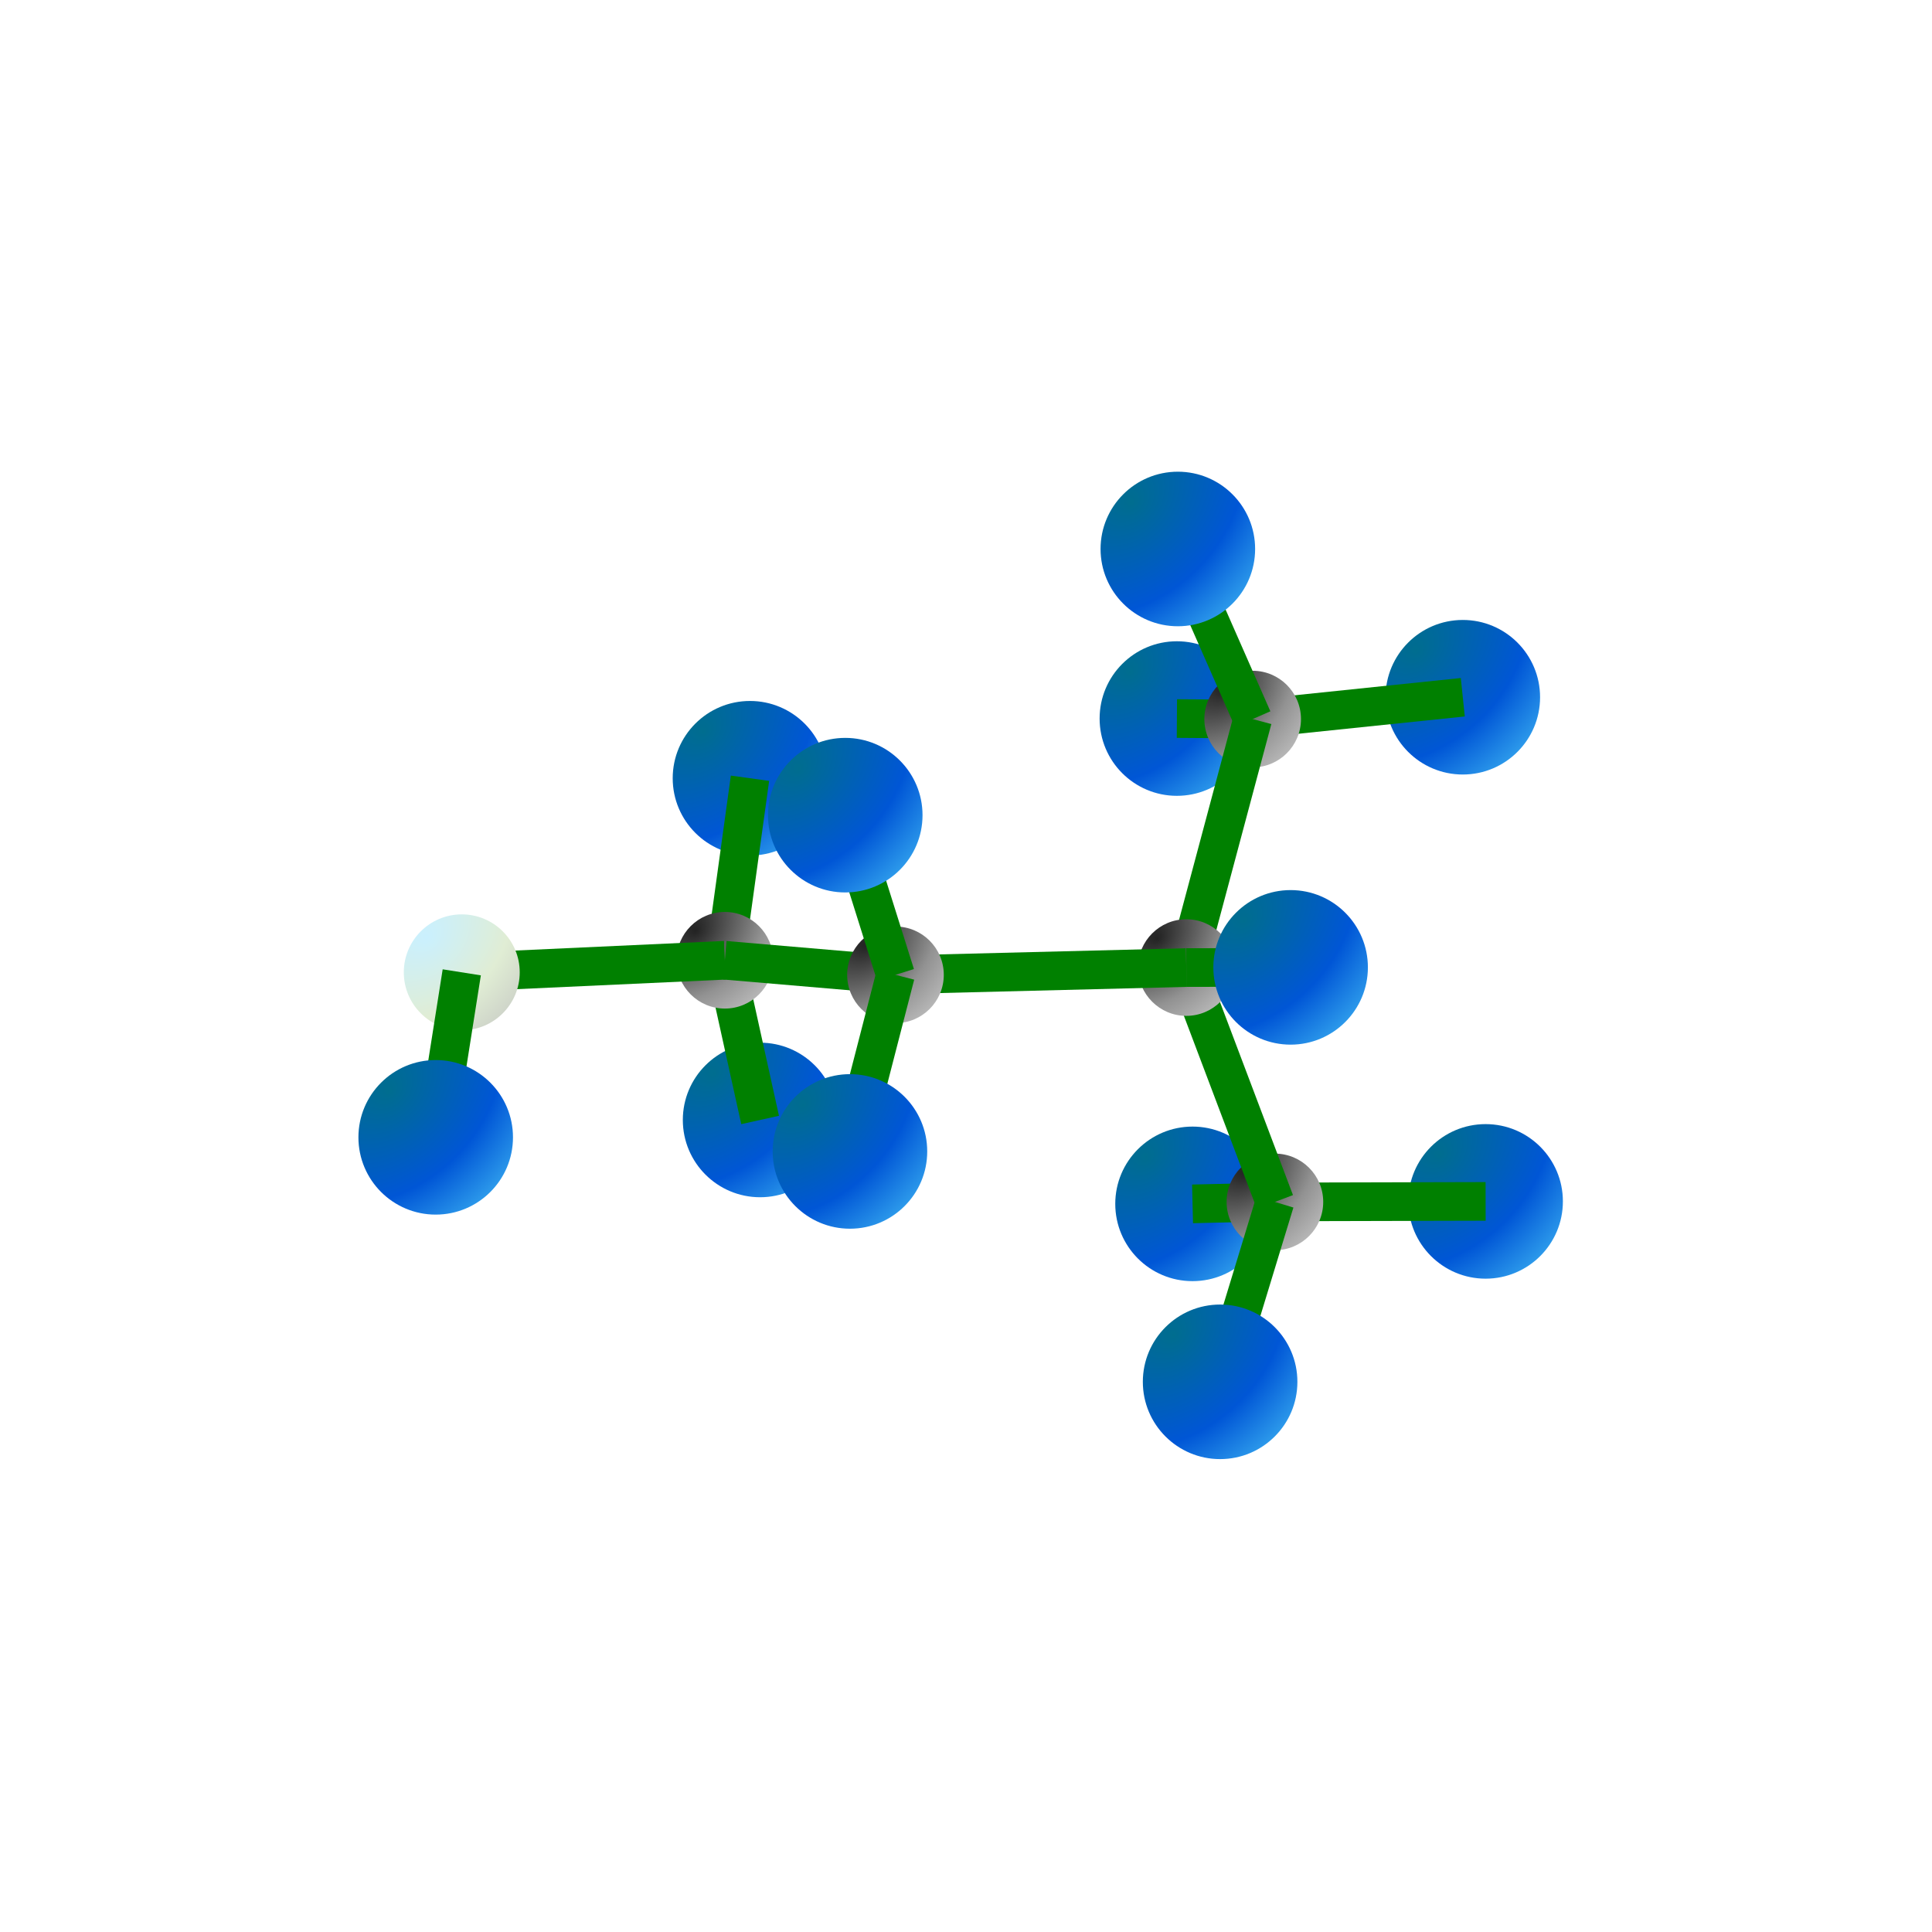<svg version="1.1" width="1000" height="1000" 
                    xmlns="http://www.w3.org/2000/svg">
            <radialGradient id="Hydrogen" cx="-50%" cy="-50%" r="220%" fx="20%" fy="20%">
            <stop offset="0%" stop-color="#006d8f"/>
            <stop offset="50%" stop-color="#0056d6"/>
            <stop offset="100%" stop-color="#53d5fd"/>
            </radialGradient>
            <radialGradient id="Oxygen" cx="-50%" cy="-50%" r="220%" fx="20%" fy="20%">
            <stop offset="0%" stop-color="#caf0fe"/>
            <stop offset="50%" stop-color="#e0edd4"/>
            <stop offset="100%" stop-color="#c0c0c0"/>
            </radialGradient>
            <radialGradient id="Carbon" cx="-50%" cy="-50%" r="220%" fx="20%" fy="20%">
            <stop offset="0%" stop-color="#232323"/>
            <stop offset="50%" stop-color="#929292"/>
            <stop offset="100%" stop-color="#d6d6d6"/>
            </radialGradient>
            <radialGradient id="Nitrogen" cx="-50%" cy="-50%" r="220%" fx="20%" fy="20%">
            <stop offset="0%" stop-color="#b1dd8c"/>
            <stop offset="50%" stop-color="#96d35f"/>
            <stop offset="100%" stop-color="#ebf38f"/>
            </radialGradient>
            <radialGradient id="Boron" cx="-50%" cy="-50%" r="220%" fx="20%" fy="20%">
            <stop offset="0%" stop-color="#7c2a00"/>
            <stop offset="50%" stop-color="#5c0700"/>
            <stop offset="100%" stop-color="#785700"/>
            </radialGradient> <circle cx="617.26" cy="623.12" r="40" fill="url(#Hydrogen)"/>
 <circle cx="609.16" cy="371.92" r="40" fill="url(#Hydrogen)"/>
 <circle cx="393.43" cy="579.69" r="40" fill="url(#Hydrogen)"/>
 <circle cx="388.19" cy="402.82" r="40" fill="url(#Hydrogen)"/>
 <polygon points="660.13,632.11 659.65,612.11 617.02,613.12 617.50,633.12" fill="green"/>
 <polygon points="384.94,494.87 365.42,499.19 383.67,581.85 403.19,577.53" fill="green"/>
 <polygon points="648.31,382.19 648.45,362.19 609.23,361.92 609.09,381.92" fill="green"/>
 <polygon points="365.27,495.66 385.09,498.40 398.10,404.19 378.28,401.45" fill="green"/>
 <circle cx="375.18" cy="497.03" r="25" fill="url(#Carbon)"/>
 <circle cx="768.95" cy="621.84" r="40" fill="url(#Hydrogen)"/>
 <polygon points="659.87,612.11 659.91,632.11 768.97,631.84 768.93,611.84" fill="green"/>
 <circle cx="757.14" cy="360.89" r="40" fill="url(#Hydrogen)"/>
 <circle cx="659.89" cy="622.11" r="25" fill="url(#Carbon)"/>
 <polygon points="647.35,362.24 649.41,382.14 758.17,370.84 756.11,350.94" fill="green"/>
 <circle cx="648.38" cy="372.19" r="25" fill="url(#Carbon)"/>
 <polygon points="238.55,493.29 239.47,513.27 375.64,507.02 374.72,487.04" fill="green"/>
 <polygon points="669.46,625.02 650.32,619.20 621.96,712.32 641.10,718.14" fill="green"/>
 <circle cx="239.01" cy="503.28" r="30" fill="url(#Oxygen)"/>
 <polygon points="639.23,376.22 657.53,368.16 618.80,280.12 600.50,288.18" fill="green"/>
 <polygon points="623.38,497.27 604.68,504.35 650.54,625.65 669.24,618.57" fill="green"/>
 <polygon points="604.37,498.23 623.69,503.39 658.04,374.77 638.72,369.61" fill="green"/>
 <polygon points="462.65,514.53 464.35,494.61 376.03,487.07 374.33,506.99" fill="green"/>
 <circle cx="631.53" cy="715.23" r="40" fill="url(#Hydrogen)"/>
 <polygon points="248.89,504.84 229.13,501.72 215.64,587.12 235.40,590.24" fill="green"/>
 <circle cx="609.65" cy="284.15" r="40" fill="url(#Hydrogen)"/>
 <circle cx="225.52" cy="588.68" r="40" fill="url(#Hydrogen)"/>
 <circle cx="614.03" cy="500.81" r="25" fill="url(#Carbon)"/>
 <polygon points="614.28,510.81 613.78,490.81 463.25,494.57 463.75,514.57" fill="green"/>
 <circle cx="463.50" cy="504.57" r="25" fill="url(#Carbon)"/>
 <polygon points="614.01,490.81 614.05,510.81 668.04,510.71 668.00,490.71" fill="green"/>
 <polygon points="473.18,507.07 453.82,502.07 430.25,593.48 449.61,598.48" fill="green"/>
 <polygon points="453.96,507.57 473.04,501.57 447.04,418.93 427.96,424.93" fill="green"/>
 <circle cx="439.93" cy="595.98" r="40" fill="url(#Hydrogen)"/>
 <circle cx="668.02" cy="500.71" r="40" fill="url(#Hydrogen)"/>
 <circle cx="437.50" cy="421.93" r="40" fill="url(#Hydrogen)"/>
</svg>